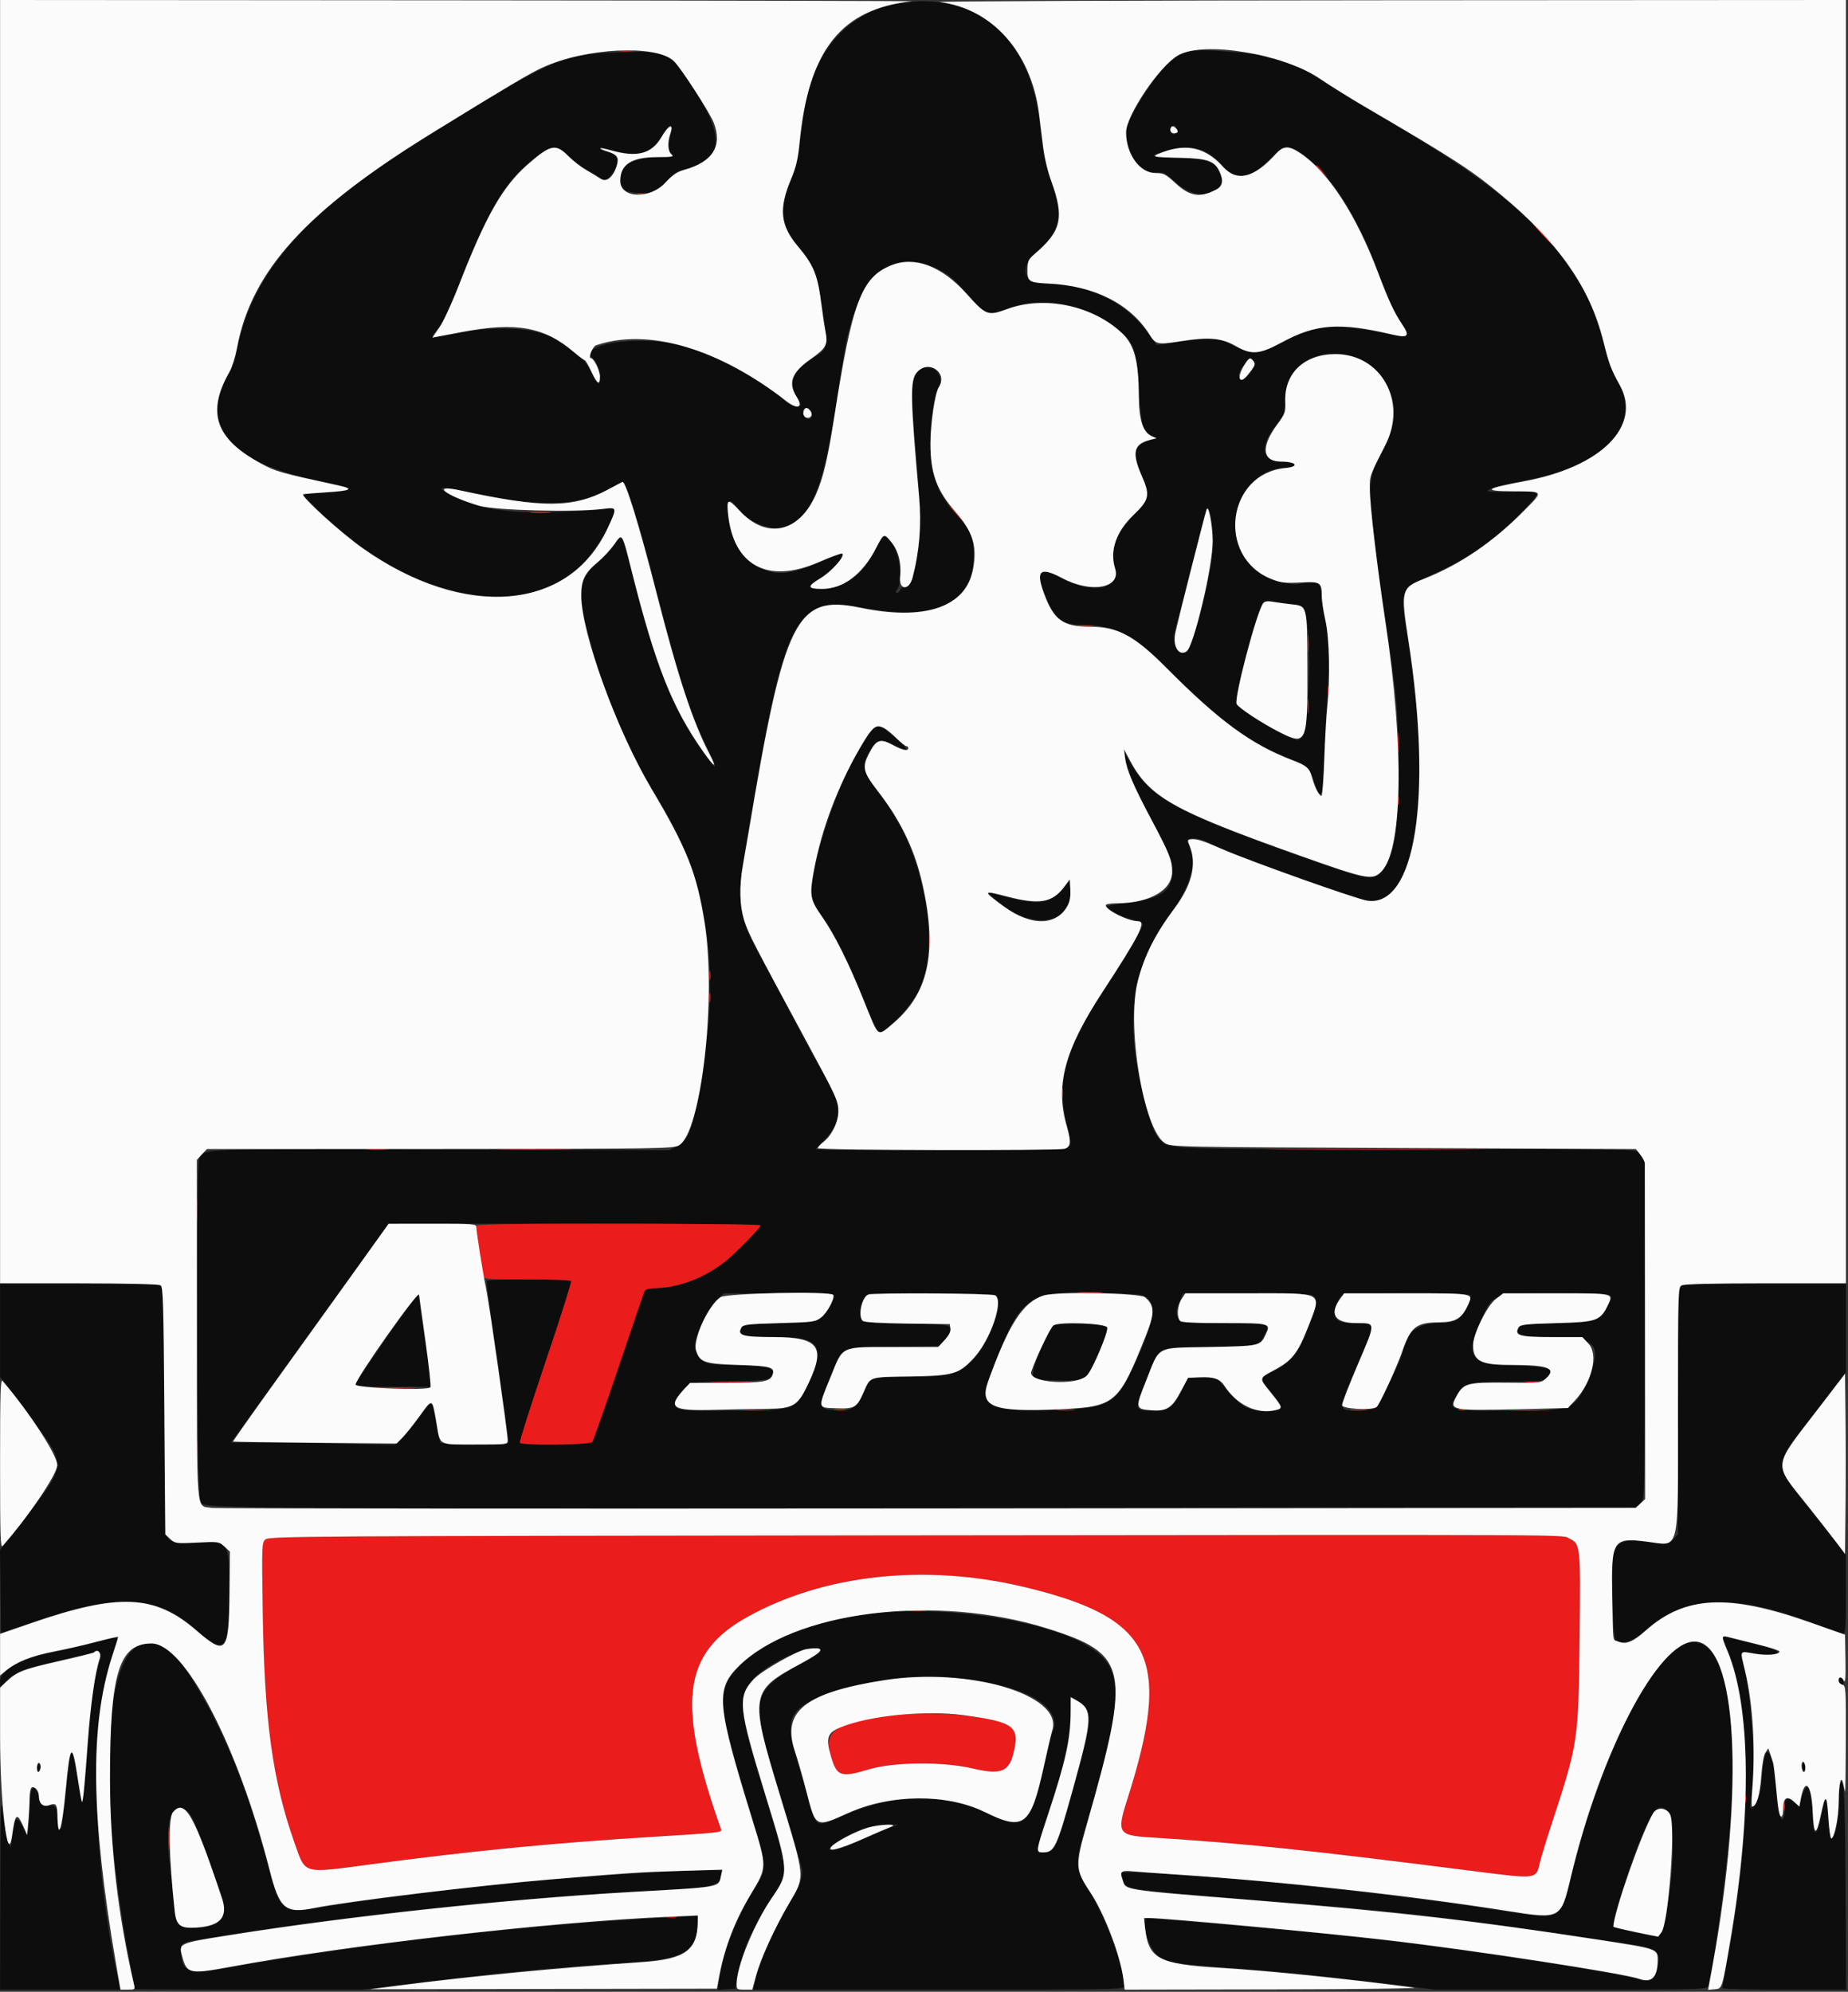 <svg width="873" height="941" viewBox="0 0 873 941" fill="none" xmlns="http://www.w3.org/2000/svg">
<rect x="0" y="0" width="873" height="941" fill="#333333" stroke="none"/>
<path fill-rule="evenodd" clip-rule="evenodd" d="M428.586 0.979C401.297 3.996 383.27 23.903 379.429 55.259C378.908 59.508 378.067 66.393 377.559 70.562C377.007 75.069 375.627 80.498 374.149 83.957C367.746 98.955 368.56 106.684 377.635 117.111C383.325 123.649 386.082 129.949 387.556 139.781C391.511 166.181 391.792 164.245 383.233 169.652C374.679 175.057 372.344 180.986 376.303 187.265C379.045 191.615 379.032 191.763 375.897 191.763C374.313 191.763 372.202 190.732 370.447 189.098C358.253 177.757 336.15 166.346 319.187 162.637C299.536 158.342 272.365 163.051 280.137 169.408C281.968 170.905 283.435 175.022 283.435 178.664C283.435 182.664 282.456 182.077 279.596 176.357C270.372 157.926 248.128 151.256 216.291 157.381C202.781 159.98 202.967 160.013 206.566 155.592C209.993 151.383 210.359 150.605 218.392 130.367C231.457 97.453 239.412 84.613 253.216 74.165C261.001 68.271 262.991 68.217 268.474 73.746C270.756 76.047 274.368 78.804 276.503 79.871C278.637 80.937 281.66 82.693 283.223 83.769L286.066 85.727L288.569 82.836C293.114 77.593 292.584 72.907 287.326 71.845C285.654 71.507 284.074 70.856 283.81 70.398C283.182 69.302 283.365 69.324 289.245 70.973C302.15 74.597 308.147 72.618 313.519 62.962C315.869 58.737 317.89 58.023 317.125 61.686C315.474 69.594 315.466 70.546 317.024 72.404C318.568 74.242 318.502 74.263 311.256 74.268C299.17 74.278 293.027 77.784 293.027 84.676C293.027 89.545 295.586 91.183 303.186 91.183H309.859L314.452 86.07C317.868 82.267 319.902 80.792 322.387 80.312C341.135 76.686 342.96 65.7 328.541 43.243C316.305 24.187 315.838 23.948 292.225 24.716C265.02 25.6 260.977 27.421 196.235 67.956C143.028 101.272 118.088 130.426 111.636 166.853C111.054 170.143 109.462 174.451 107.816 177.193C94.22 199.859 108.278 217.823 146.095 226.109C165.222 230.301 164.843 230.198 164.843 231.166C164.843 231.622 159.846 232.306 153.738 232.684L142.631 233.375L149.153 239.962C190.654 281.867 244.044 294.146 273.165 268.479C281.905 260.778 294.856 237.664 289.099 240.044C288.377 240.345 280.038 241.05 270.569 241.616C243.589 243.226 226.432 240.921 212.982 233.878C204.678 229.53 207.689 229.502 227.326 233.751C256.625 240.086 275.513 238.839 290.25 229.594C292.388 228.252 294.326 227.591 294.738 228.061C296.319 229.878 302.043 248.262 307.068 267.659C320.957 321.258 325.119 334.606 333.209 351.493C339.239 364.077 339.265 365.038 333.357 357.011C318.539 336.876 309.974 315.89 299.096 273.073C293.38 250.577 294.006 251.644 289.992 257.538C288.174 260.207 284.64 264.021 282.142 266.012C273.734 272.707 272.783 279.752 277.693 298.999C284.952 327.457 295.828 353.065 311.592 378.823C335.319 417.591 340.946 459.372 330.12 516.423C326.564 535.164 325.282 538.313 320.009 541.251L316.135 543.408L207.571 543.131C92.19 542.837 96.395 542.684 94.145 547.215C92.463 550.604 92.918 706.521 94.619 709.32C96.681 712.714 83.876 712.601 437.637 712.319L773.654 712.053L775.319 709.835C776.932 707.687 776.987 704.985 776.987 627.778V547.939L774.846 545.631C772.198 542.773 786.546 543.114 662.319 542.973C549.942 542.846 552.737 542.95 548.211 538.724C545.369 536.069 543.282 530.398 539.592 515.293C531.074 480.442 535.303 454.977 553.67 430.523C562.588 418.651 566.094 404.864 561.66 399.106C558.725 395.294 565.642 395.029 572.311 398.697C579.793 402.812 637.216 423.765 645.393 425.365C668.477 429.879 676.96 375.851 664.915 300.998C661.159 277.646 660.605 278.807 679.759 270.002C694.563 263.199 708.245 253.256 720.089 240.702C728.543 231.739 728.659 231.904 714.203 232.331C696.619 232.853 698.976 231.436 724.56 226.109C758.71 218.995 775.548 199.89 764.452 180.843C762.682 177.802 760.247 171.718 759.041 167.323C753.517 147.177 750.618 140.193 742.966 128.595C727.017 104.426 703.259 84.838 657.316 57.978C643.761 50.054 629.054 41.152 624.633 38.198C609.155 27.856 604.111 26.295 579.915 24.354C561.878 22.907 558.248 23.753 550.731 31.16C543.633 38.151 531.955 57.285 531.955 61.919C531.955 71.636 537.893 81.031 544.211 81.309C546.343 81.403 548.713 81.548 549.478 81.631C550.243 81.715 553.09 83.88 555.806 86.441C565.741 95.813 580.791 92.015 576.255 81.283C574.288 76.627 569.316 74.776 558.551 74.679C542.502 74.538 541.248 73.817 552.083 70.955C563.447 67.951 570.059 69.923 577.816 78.625C584.475 86.098 590.549 84.798 601.504 73.558C606.511 68.421 609.179 68.323 615.678 73.025C628.651 82.413 641.086 101.841 650.856 127.98C656.474 143.013 658.051 146.439 662.23 152.725C666.228 158.734 665.487 159.618 657.739 158.069C629.658 152.457 622.087 153.054 604.867 162.247C595.123 167.448 591 167.697 583.366 163.545C576.168 159.625 572.161 159.261 558.348 161.26L546.45 162.983L544.215 159.747C532.772 143.172 516.368 134.705 494.468 134.076C482.454 133.728 480.936 126.097 491.211 117.694C500.591 110.021 502.281 101.096 497.027 86.965C494.193 79.346 492.741 72.115 490.98 56.873C486.594 18.886 462.426 -2.765 428.586 0.979ZM555.872 60.793C556.504 62.572 554.614 64.285 553.428 63.007C552.523 62.032 553.323 59.223 554.507 59.223C554.95 59.223 555.564 59.931 555.872 60.793ZM444.108 127.66C448.666 130.078 451.543 132.621 457.15 139.175C465.413 148.831 466.958 149.341 476.664 145.598C492.211 139.6 511.786 143.297 527.619 155.214C534.937 160.722 536.873 165.15 537.645 178.133C539.062 201.96 539.424 203.56 543.88 205.791L546.343 207.024L542.43 208.291C535.343 210.585 534.78 213.71 539.445 224.849C543.385 234.254 543.134 235.433 535.476 243.492C526.832 252.591 524.493 258.971 526.642 267.577C529.363 278.476 516.599 281.167 501.121 272.956C491.296 267.744 489.251 269.562 493.238 279.964C497.969 292.306 501.282 295.163 510.866 295.163C526.577 295.163 535.672 299.786 551.599 315.869C575.686 340.192 590.706 351.253 609.559 358.557C617.644 361.69 618.49 362.507 620.844 369.47C624.08 379.03 624.976 377.08 625.51 359.318C625.771 350.659 626.451 337.228 627.023 329.473C628.178 313.794 627.674 299.238 625.706 291.403C624.993 288.56 624.402 284.255 624.398 281.837C624.38 274.946 622.588 273.957 613.626 275.886C610.679 276.521 601.567 274.434 597.44 272.18C573.931 259.338 582.237 220.903 608.521 220.903C615.094 220.903 611.562 218.227 604.542 217.888C595.554 217.458 595.09 210.225 603.402 200.047C606.6 196.13 606.757 195.624 607.067 188.302C608.159 162.393 644.683 159.124 656.156 183.91C660.466 193.22 659.143 202.724 651.739 215.625C645.385 226.706 645.692 233.807 655.323 298.453C660.104 330.545 660.568 336.215 660.562 362.373C660.551 393.389 658.661 405.045 652.518 411.958C648.827 416.111 645.396 415.54 619.746 406.488C554.69 383.53 543.184 377.211 533.222 358.971L530.974 354.853L531.552 358.143C532.622 364.237 536.136 372.342 544.704 388.47C558.634 414.689 556.558 423.234 535.585 426.016C531.909 426.505 527.333 427.203 525.415 427.567L521.927 428.227L525.929 430.787C528.131 432.194 532.153 433.827 534.867 434.415C537.582 435.002 539.803 435.992 539.803 436.612C539.803 438.52 531.824 452.186 522.143 466.854C502.78 496.201 498.869 510.595 504.249 532.708C506.157 540.55 506.161 540.71 504.517 542.005C502.891 543.288 385.459 544.143 385.459 542.872C385.459 542.625 387.284 540.616 389.512 538.407C398.055 529.945 397.939 521.238 389.095 507.359C387.7 505.166 381.552 493.856 375.437 482.223C369.323 470.591 361.758 456.467 358.628 450.837C348.957 433.444 347.919 425.852 351.95 401.98C371.483 286.262 373.89 281.63 411.314 287.733C443.602 292.997 459.95 284.454 459.98 262.306C459.993 253.672 458.857 251.084 451.195 242.293C445.178 235.391 443.079 231.608 440.927 223.787C438.293 214.208 439.83 188.652 443.392 182.789C446.405 177.835 441.093 171.652 435.717 173.854C429.909 176.235 429.722 180.42 433.465 224.212C435.442 247.355 435.316 252.619 432.458 266.451C430.594 275.475 429.726 277.303 427.302 277.303C426.452 277.303 425.532 277.938 425.255 278.713C424.98 279.489 424.3 280.123 423.748 280.123C423.066 280.123 423.018 279.745 423.6 278.948C426.657 274.765 425.216 261.688 421.106 256.316C417.649 251.792 417.442 251.862 414.082 258.738C407.8 271.6 398.759 278.243 387.532 278.243C381.034 278.243 381.134 277.113 388.027 272.7C393.645 269.102 397.667 264.785 397.667 262.353C397.667 260.943 397.475 260.987 391.319 263.812C372.841 272.293 365.375 272.763 355.567 266.059C348.846 261.464 344.926 253.498 343.869 242.288C343.254 235.762 344.795 234.999 348.373 240.054C352.909 246.467 363.554 250.809 370.269 248.986C382.527 245.658 388.646 231.624 394.689 192.976C396.451 181.71 398.203 170.526 398.585 168.122C404.612 130.156 421.141 115.464 444.108 127.66ZM592.097 170.58C593.795 172.787 588.827 179.924 586.315 178.885C584.51 178.138 584.918 175.99 587.545 172.444C590.246 168.794 590.608 168.646 592.097 170.58ZM383.166 194.793C383.857 195.975 383.833 196.712 383.078 197.526C381.722 198.987 379.355 196.999 379.355 194.4C379.355 192.17 381.779 192.419 383.166 194.793ZM571.995 244.45C574.288 255.982 572.773 268.771 566.384 291.763C562.359 306.241 561.453 308.323 559.168 308.323C555.231 308.323 553.642 302.987 555.525 296.096C557.675 288.236 566.778 252.727 568.237 246.518C570.131 238.448 570.735 238.117 571.995 244.45ZM606.278 284.92C609.763 285.491 613.487 286.13 614.555 286.341C620.657 287.554 619.236 349.683 613.105 349.683C609.328 349.683 585.794 335.823 584.231 332.676C582.779 329.753 593.263 289.474 596.607 285.134C597.771 283.62 598.257 283.608 606.278 284.92ZM411.458 345.688C401.99 356.651 388.753 389.091 384.587 411.542C382.394 423.365 382.701 424.897 389.117 434.079C394.988 442.482 400.3 453.234 408.135 472.565C411.431 480.698 414.531 487.499 415.024 487.678C418.059 488.768 431.104 474.884 434.659 466.779C444.269 444.887 436.273 402.859 417.832 378.332C406.958 363.87 406.398 361.826 411.248 354.282C414.398 349.383 416.051 349.039 422.192 352.01C429.789 355.685 430.04 354.553 422.966 348.478C415.866 342.38 414.584 342.069 411.458 345.688ZM501.871 419.904C495.641 427.311 490.507 427.856 472.659 423.015L466.119 421.241L469.607 424.46C486.45 440.006 506.759 437.435 505.627 419.901L505.359 415.758L501.871 419.904ZM359.299 578.923C359.299 580.019 347.211 592.351 342.526 596.036C333.032 603.504 321.465 608.052 310.829 608.498C305.935 608.703 304.819 609.055 304.234 610.58C303.848 611.589 298.385 627.641 292.094 646.253C285.805 664.865 280.254 680.622 279.759 681.268C278.696 682.66 246.353 682.986 245.566 681.614C245.305 681.156 250.765 663.968 257.7 643.415C264.637 622.864 270.102 605.683 269.845 605.236C269.276 604.242 230.487 604.139 229.994 605.128C229.803 605.516 230.382 610.909 231.287 617.113C237.653 660.779 240.43 681.13 240.105 681.738C239.532 682.819 208.637 682.601 208.011 681.513C207.717 681 206.749 676.526 205.86 671.57C204.968 666.614 204.089 662.398 203.906 662.2C203.723 662.003 201.528 664.734 199.027 668.268C196.527 671.803 192.66 676.503 190.434 678.716L186.386 682.739L162.829 682.121C149.873 681.781 132.485 681.503 124.19 681.503H109.109L130.654 651.623C142.504 635.19 159.247 611.925 167.862 599.923L183.528 578.103H271.412C320.89 578.103 359.299 578.463 359.299 578.923ZM0.035 628.403V650.502L12.764 667.516C32.29 693.615 32.523 690.433 8.814 720.953L0 732.299L0.235 751.933L0.471 771.567L16.603 765.993C54.799 752.798 74.002 753.571 91.479 769.017C106.43 782.227 107.947 780.854 108.259 753.836C108.557 728.08 108.435 727.881 93.04 728.985C83.363 729.678 79.742 728.691 78.441 725.004C77.99 723.726 77.643 698.108 77.643 666.078C77.643 612.378 77.56 609.332 76.049 607.859C74.617 606.463 70.645 606.303 37.245 606.303H0.035V628.403ZM794.054 607.781C792.838 609.09 792.683 615.764 792.683 667.044V724.828L790.542 727.136C788.094 729.775 787.68 729.817 777.876 728.393C768.258 726.999 764.317 728.156 762.473 732.912C760.892 736.989 761.681 773.574 763.377 774.784C766.525 777.033 771.615 775.503 776.699 770.78C795.443 753.366 818.991 752.415 858.39 767.483C864.518 769.826 870.097 771.743 870.784 771.743C871.828 771.743 872.033 768.681 872.026 753.178L872.02 734.613L860.193 719.573C836.069 688.892 836.231 695.061 858.781 665.594L872.035 648.274V627.289V606.303H833.73C800.069 606.303 795.258 606.482 794.054 607.781ZM540.311 612.15C547.152 615.508 545.545 624.72 533.908 648.871C526.808 663.606 522.476 665.561 495.573 666.17C465.413 666.851 461.458 664.113 468.578 647.492C470.265 643.56 472.905 637.229 474.449 633.427C480.884 617.579 486.944 612.157 499.663 610.881C508.509 609.995 537.78 610.907 540.311 612.15ZM182.431 632.153C174.199 644.044 167.463 654.091 167.461 654.478C167.461 654.866 175.706 655.183 185.788 655.183H204.116L203.669 653.068C203.422 651.905 202.025 642.282 200.564 631.683C199.102 621.085 197.791 611.99 197.652 611.473C197.512 610.956 190.663 620.262 182.431 632.153ZM393.749 611.955C394.554 613.358 390.641 620.399 387.796 622.671C385.555 624.459 383.826 624.676 368.27 625.103C353.358 625.515 351.08 625.778 350.256 627.193C348.085 630.913 350.415 631.517 367.297 631.611C386.717 631.721 389.769 635.605 382.817 651.374C376.168 666.459 376.29 666.409 343.793 666.44C317.155 666.466 317.282 666.501 320.565 660.041C324.048 653.184 325.069 652.869 344.896 652.53C360.973 652.255 362.772 652.06 364.123 650.45C367.672 646.22 362.63 644.865 343.317 644.85C332.917 644.843 329.734 643.158 328.275 636.893C327.46 633.399 334.545 617.983 338.824 613.931L341.92 611.003H367.561C383.946 611.003 393.401 611.346 393.749 611.955ZM470.741 612.131C474.29 615.957 467.198 634.858 459.252 642.754C452.66 649.304 448.099 650.481 429.244 650.497C410.496 650.514 411.758 650.067 407.978 658.01C404.706 664.889 402.565 666.482 396.795 666.339C386.239 666.076 386.117 665.678 392.088 650.984C398.391 635.467 395.422 636.933 421.664 636.383L444.077 635.913L446.628 632.623C451.884 625.837 451.319 625.606 428.693 625.32C415.739 625.157 408.297 624.701 407.547 624.029C405.537 622.232 406.114 615.91 408.528 613.311L410.668 611.003H440.181C461.973 611.003 469.969 611.299 470.741 612.131ZM620.084 611.976C622.56 613.405 622.192 616.787 618.569 625.942C612.983 640.047 610.193 643.466 600.132 648.528C594.623 651.301 594.604 650.667 600.411 657.684C606.882 665.505 606.762 666.466 599.317 666.459C589.684 666.449 587.211 665.293 580.571 657.691L574.687 650.953H567.927H561.167L558.392 656.586C554.309 664.877 552.238 666.463 545.493 666.463C535.554 666.463 535.589 666.593 541.582 651.604C548.039 635.457 546.262 636.383 570.766 636.383C593.638 636.383 594.809 636.122 597.494 630.447C599.977 625.202 599.851 625.167 577.741 624.887L557.744 624.633L556.502 622.243C555.388 620.105 555.449 619.386 557.073 615.428L558.889 611.003H588.644C607.485 611.003 619.015 611.361 620.084 611.976ZM694.598 611.969C695.555 613.64 691.413 621.449 688.577 623.313C686.519 624.664 684.202 625.096 678.989 625.101C669.753 625.106 662.755 630.718 662.755 638.122C662.755 641.154 651.212 664.384 649.217 665.364C646.865 666.52 637.718 666.868 635.359 665.892C632.706 664.795 633.905 661.124 645.701 634.264C649.64 625.289 649.535 625.103 640.53 625.103C632.81 625.103 630.491 624.015 630.491 620.396C630.491 617.689 632.159 613.48 633.748 612.178C635.601 610.663 693.733 610.461 694.598 611.969ZM760.984 612.437C761.633 614.26 757.666 620.782 754.577 622.965C752.593 624.37 749.543 624.709 735.266 625.103C720.126 625.524 718.21 625.754 717.349 627.272C715.352 630.788 718.567 631.683 733.202 631.683C753.94 631.683 757.16 635.356 750.35 651.247C743.91 666.268 743.428 666.463 712.995 666.463C683.639 666.463 683.615 666.456 688.496 658.715C691.96 653.219 692.832 652.998 711.873 652.807C728.266 652.643 729.26 652.53 731.03 650.622C734.73 646.634 731.998 645.663 715.409 645.074C694.701 644.336 692.137 641.257 698.967 625.322C705.224 610.726 704.5 611.01 735.377 611.006C757.064 611.003 760.543 611.198 760.984 612.437ZM498.189 626.062C495.76 627.117 488.22 643.868 488.043 648.603L487.919 651.893L499.148 652.157C513.017 652.483 513.05 652.464 518.33 640.609C523.196 629.681 523.898 627.073 522.263 625.956C520.689 624.882 500.707 624.972 498.189 626.062ZM406.387 762.936C376.578 767.29 349.825 780.915 343.52 794.954C339.539 803.821 341.201 812.746 355.53 859.497C362.362 881.789 362.401 883.171 356.467 892.186C348.752 903.907 341.192 923.26 339.694 935.125L339.064 940.114L343.228 939.825L347.39 939.533L348.606 932.953C350.95 920.277 354.66 912.269 367.96 891.194C372.207 884.463 371.79 881.693 361.533 848.534C348.678 806.975 348.161 801.56 356.23 792.863C362.608 785.987 380.013 777.759 385.622 778.97C389.339 779.771 388.842 780.25 378.261 786.041C356.618 797.885 354.823 803.13 363.164 830.174C369.905 852.029 378.178 879.867 378.823 882.861C379.562 886.303 377.801 891.422 373.543 898.185C366.177 909.89 358.636 927.097 356.349 937.418L355.778 940.003H443.43C528.809 940.003 531.083 939.956 531.083 938.227C531.083 929.44 522.38 905.87 514.652 893.725C507.665 882.741 507.552 880.861 512.808 863.405C530.795 803.692 531.34 789.359 516.017 778.925C495.911 765.236 443.222 757.552 406.387 762.936ZM813.611 773.167C813.611 773.323 814.771 776.237 816.19 779.642C827.672 807.228 827.67 863.809 816.186 924.963C814.777 932.46 813.622 938.911 813.618 939.298C813.615 939.686 826.774 940.003 842.86 940.003H872.109L871.854 892.298C871.614 847.686 871.113 837.868 869.327 842.781C868.966 843.778 868.641 847.977 868.604 852.113C868.538 859.457 867.629 864.81 865.975 867.595C864.64 869.844 864.279 868.491 863.653 858.881C862.975 848.483 862.151 847.385 860.865 855.168C858.733 868.067 856.376 869.268 856.252 857.518C856.11 844.076 853.74 840.145 851.107 848.986L849.799 853.375L847.741 851.57C844.82 849.007 843.261 849.277 843.248 852.348C843.194 863.769 840.105 860.808 839.3 848.562C837.822 826.104 833.584 820.179 832.383 838.895C831.849 847.209 830.669 851.136 827.986 853.535C826.678 854.705 826.612 854.489 827.238 851.117C829.71 837.792 827.554 800.425 823.484 786.057C821.731 779.874 821.601 779.982 829.477 781.162C839.725 782.699 843.582 780.657 834.975 778.251C826.678 775.933 813.611 772.824 813.611 773.167ZM44.507 776.013C39.951 777.261 31.717 779.174 26.212 780.269C9.95 783.498 0.035 788.811 0.035 794.296V797.018L2.834 794.261C7.342 789.822 11.665 788.193 29.995 784.027C50.035 779.47 48.59 779.174 46.321 787.39C43.91 796.125 43.046 802.782 41.453 824.966C39.273 855.328 38.928 856.186 36.212 838.035C33.951 822.915 33.23 824.16 31.067 846.901C30.18 856.231 29.155 863.863 28.789 863.863C27.815 863.863 27.069 861.307 27.054 857.911C27.034 853.711 26.169 852.703 22.746 852.891C19.949 853.042 19.664 852.781 18.393 848.901C15.853 841.144 14.098 843.811 13.884 855.756C13.828 858.924 13.523 862.782 13.206 864.333L12.631 867.153L10.911 863.445C8.644 858.555 7.231 858.209 6.625 862.392C6.357 864.235 5.89 867.33 5.587 869.268L5.036 872.793L3.859 869.785C3.211 868.131 2.132 862.42 1.461 857.095C0.303 847.912 0.235 849.789 0.137 893.708L0.035 940.003H28.469H56.904L56.423 937.888C42.608 877.122 42.146 807.106 55.348 775.268C56.253 773.083 54.868 773.179 44.507 776.013ZM796.906 776.42C780.44 781.78 756.722 828.959 742.863 883.909C736.666 908.48 739.214 907.263 705.115 901.957C654.94 894.15 561.259 884.6 534.399 884.553L529.431 884.543L530.357 887.413C532.206 893.128 525.781 892.228 617.411 899.619C665.473 903.496 695.095 907.176 773.063 918.964C782.474 920.388 784.51 922.376 783.167 928.827C781.75 935.623 779.821 936.885 773.761 934.974C767.452 932.986 725.027 926.044 687.171 920.806C668.384 918.207 635.158 914.32 618.283 912.75C598.558 910.915 543.762 906.185 542.088 906.175C538.432 906.149 542.399 920.388 547.056 924C550.982 927.045 555.719 927.943 574.683 929.243C599.89 930.97 618.44 932.794 651.419 936.784L678.015 940.001L742.266 940.003C802.704 940.003 806.543 939.905 806.973 938.358C809.349 929.767 814.686 891.704 816.757 868.563C822.198 807.814 814.219 770.782 796.906 776.42ZM66.743 777.068C48.904 782.241 46.382 847.789 61.036 925.391C62.496 933.125 63.691 939.576 63.691 939.726C63.691 939.879 87.819 940.003 117.31 940.003H170.932L193.828 937.204C237.731 931.837 261.088 929.574 295.344 927.36C324.247 925.494 329.651 922.343 329.651 907.357V905.132L318.533 905.684C252.858 908.936 173.855 917.89 108.198 929.518C88.889 932.939 85.497 931.738 85.493 921.495C85.491 917.497 84.715 917.772 104.851 914.59C171.331 904.081 248.115 896.072 311.775 893.006C338.183 891.734 340.987 890.865 340.987 883.932C340.987 882.628 299.026 884.713 261.635 887.873C227.095 890.794 183.637 895.955 155.251 900.507C132.662 904.128 132.749 904.187 126.575 881.159C116.798 844.678 106.031 818.109 91.397 794.339C81.475 778.225 75.995 774.387 66.743 777.068ZM457.146 793.464C486.138 796.83 502.719 807.376 497.031 818.833C496.526 819.848 494.764 827.02 493.114 834.768C487.243 862.331 483.568 865.386 466.581 856.827C446.671 846.795 420.725 847.355 396.893 858.331C386.298 863.21 385.376 862.881 382.839 853.326C381.838 849.557 379.272 840.692 377.136 833.626C370.663 812.217 372.135 807.964 388.286 801.41C407.523 793.605 433.016 790.663 457.146 793.464ZM868.547 793.777C868.547 795.189 870.112 796.689 870.805 795.941C871.414 795.286 870.21 792.423 869.325 792.423C868.898 792.423 868.547 793.032 868.547 793.777ZM512.695 807.101C515.452 810.883 514.999 815.705 510.212 833.391C499.301 873.715 498.712 875.143 492.998 875.143C489.094 875.143 489.14 874.765 495.366 855.986C502.553 834.312 504.925 824.047 505.54 811.975L506.052 801.917L508.463 803.262C509.789 804.002 511.692 805.729 512.695 807.101ZM17.501 835.24C17.525 837.67 17.643 837.799 18.465 836.277C19.134 835.034 19.127 834.249 18.436 833.504C17.736 832.749 17.481 833.217 17.501 835.24ZM851.107 834.723C851.107 835.757 851.499 836.603 851.979 836.603C852.459 836.603 852.851 835.757 852.851 834.723C852.851 833.689 852.459 832.843 851.979 832.843C851.499 832.843 851.107 833.689 851.107 834.723ZM787.926 855.831C790.363 858.458 791.004 875.578 789.186 889.532C785.509 917.772 786.751 916.17 771.28 912.649C766.506 911.561 762.47 910.541 762.311 910.379C761.123 909.169 770.122 880.008 775.631 867.214C781.255 854.151 784.007 851.603 787.926 855.831ZM88.667 855.838C91.098 857.673 95.582 868.986 104.891 896.763C108.008 906.067 103.472 910.8 91.397 910.842C83.795 910.87 82.918 909.592 81.872 896.961C81.458 891.941 80.728 884.736 80.252 880.95C77.632 860.101 81 850.048 88.667 855.838ZM418.595 864.258C415.478 865.487 409.592 867.988 405.515 869.811C392.74 875.529 387.288 875.494 396.141 869.75C404.052 864.618 411.329 862.181 419.031 862.087L424.263 862.023L418.595 864.258Z" fill="#0D0D0D"/>
<path fill-rule="evenodd" clip-rule="evenodd" d="M292.809 24.179C294.368 24.388 296.918 24.388 298.477 24.179C300.036 23.972 298.76 23.801 295.643 23.801C292.526 23.801 291.25 23.972 292.809 24.179ZM621.771 78.314C621.771 78.476 623.046 79.851 624.605 81.369L627.439 84.13L624.877 81.075C622.49 78.227 621.771 77.588 621.771 78.314ZM301.093 91.829C301.932 92.064 303.306 92.064 304.145 91.829C304.984 91.591 304.298 91.398 302.619 91.398C300.94 91.398 300.254 91.591 301.093 91.829ZM728.155 110.45C730.76 113.293 733.088 115.62 733.328 115.62C733.568 115.62 731.632 113.293 729.027 110.45C726.422 107.606 724.094 105.28 723.854 105.28C723.614 105.28 725.55 107.606 728.155 110.45ZM450.822 241.815C452.961 244.271 454.824 246.28 454.964 246.28C455.62 246.28 454.927 245.436 451.077 241.54L446.935 237.35L450.822 241.815ZM251.415 242.273C253.709 242.466 257.24 242.464 259.263 242.266C261.286 242.069 259.411 241.911 255.095 241.914C250.779 241.916 249.122 242.078 251.415 242.273ZM509.501 295.844C511.299 296.048 514.242 296.048 516.041 295.844C517.839 295.642 516.368 295.475 512.771 295.475C509.174 295.475 507.702 295.642 509.501 295.844ZM617.697 304.09C617.701 307.709 617.858 309.074 618.048 307.124C618.237 305.173 618.233 302.212 618.041 300.544C617.847 298.875 617.692 300.471 617.697 304.09ZM627.206 326.18C627.206 327.99 627.384 328.73 627.605 327.825C627.823 326.92 627.823 325.44 627.605 324.535C627.384 323.63 627.206 324.371 627.206 326.18ZM617.69 333.7C617.69 337.061 617.849 338.435 618.041 336.755C618.235 335.075 618.235 332.325 618.041 330.645C617.849 328.965 617.69 330.34 617.69 333.7ZM660.438 351.09C660.442 355.226 660.595 356.801 660.778 354.589C660.963 352.38 660.961 348.996 660.773 347.069C660.586 345.145 660.435 346.954 660.438 351.09ZM660.359 378.35C660.368 380.418 660.547 381.154 660.756 379.983C660.965 378.815 660.956 377.123 660.738 376.223C660.52 375.326 660.348 376.282 660.359 378.35ZM438.921 445.09C438.926 448.192 439.089 449.348 439.283 447.659C439.477 445.969 439.473 443.431 439.274 442.019C439.076 440.606 438.917 441.988 438.921 445.09ZM335.103 461.07C335.112 463.138 335.291 463.874 335.5 462.703C335.709 461.535 335.7 459.843 335.482 458.943C335.264 458.046 335.092 459.002 335.103 461.07ZM335.103 471.41C335.112 473.478 335.291 474.214 335.5 473.043C335.709 471.875 335.7 470.183 335.482 469.283C335.264 468.386 335.092 469.342 335.103 471.41ZM501.655 516.53C501.664 518.598 501.843 519.334 502.052 518.163C502.261 516.995 502.252 515.303 502.034 514.403C501.816 513.506 501.644 514.462 501.655 516.53ZM173.345 543.073C175.863 543.264 179.983 543.264 182.501 543.073C185.019 542.883 182.959 542.728 177.923 542.728C172.887 542.728 170.827 542.883 173.345 543.073ZM237.38 543.083C245.383 543.238 258.725 543.238 267.028 543.083C275.332 542.93 268.785 542.803 252.479 542.803C236.173 542.801 229.378 542.928 237.38 543.083ZM607.23 543.085C630.648 543.224 668.711 543.224 691.814 543.085C714.92 542.946 695.76 542.831 649.239 542.831C602.718 542.831 583.815 542.946 607.23 543.085ZM777.273 557.89C777.277 561.509 777.434 562.874 777.623 560.924C777.813 558.973 777.809 556.012 777.617 554.344C777.423 552.675 777.268 554.271 777.273 557.89ZM92.781 571.52C92.781 576.432 92.929 578.441 93.108 575.985C93.287 573.529 93.287 569.511 93.108 567.055C92.929 564.599 92.781 566.609 92.781 571.52ZM225.011 579.197C225.011 581.891 227.921 602.197 228.466 603.311C228.944 604.291 233.341 604.533 249.209 604.455C260.283 604.401 269.561 604.737 269.827 605.2C270.093 605.666 264.637 622.861 257.7 643.411C250.766 663.964 245.305 681.152 245.566 681.611C246.353 682.983 278.696 682.656 279.76 681.265C280.254 680.619 285.805 664.862 292.094 646.25C298.385 627.638 303.849 611.585 304.234 610.577C304.819 609.052 305.935 608.699 310.829 608.495C321.465 608.048 333.032 603.501 342.526 596.033C347.211 592.348 359.299 580.015 359.299 578.92C359.299 578.46 329.817 578.1 292.155 578.1C241.548 578.1 225.011 578.37 225.011 579.197ZM510.406 610.756C513.181 610.944 517.497 610.941 519.998 610.751C522.498 610.563 520.227 610.41 514.951 610.413C509.675 610.415 507.631 610.568 510.406 610.756ZM337.281 653.06C341.717 653.232 348.977 653.232 353.413 653.06C357.849 652.889 354.22 652.75 345.347 652.75C336.474 652.75 332.845 652.889 337.281 653.06ZM720.976 653.042C722.544 653.251 724.898 653.246 726.208 653.032C727.518 652.818 726.237 652.647 723.359 652.652C720.481 652.656 719.409 652.832 720.976 653.042ZM176.833 655.88C181.749 656.05 189.793 656.05 194.709 655.88C199.625 655.714 195.603 655.577 185.771 655.577C175.939 655.577 171.917 655.714 176.833 655.88ZM350.361 666.218C353.838 666.397 359.528 666.397 363.005 666.218C366.482 666.039 363.637 665.894 356.683 665.894C349.729 665.894 346.884 666.039 350.361 666.218ZM394.397 666.195C395.716 666.408 397.874 666.408 399.193 666.195C400.512 665.978 399.433 665.802 396.795 665.802C394.157 665.802 393.078 665.978 394.397 666.195ZM499.473 666.209C501.511 666.406 504.847 666.406 506.885 666.209C508.923 666.011 507.256 665.849 503.179 665.849C499.102 665.849 497.435 666.011 499.473 666.209ZM638.557 666.204C640.355 666.408 643.298 666.408 645.097 666.204C646.895 666.002 645.424 665.835 641.827 665.835C638.23 665.835 636.758 666.002 638.557 666.204ZM689.133 666.169C689.972 666.404 691.346 666.404 692.185 666.169C693.024 665.931 692.338 665.739 690.659 665.739C688.98 665.739 688.294 665.931 689.133 666.169ZM714.377 666.22C718.55 666.392 725.613 666.392 730.073 666.22C734.534 666.051 731.12 665.91 722.487 665.908C713.854 665.908 710.205 666.046 714.377 666.22ZM92.785 686.67C92.787 691.84 92.933 693.835 93.11 691.105C93.287 688.372 93.287 684.142 93.106 681.705C92.927 679.265 92.783 681.5 92.785 686.67ZM777.286 697.95C777.29 702.086 777.443 703.661 777.626 701.449C777.811 699.24 777.809 695.856 777.621 693.929C777.434 692.005 777.283 693.814 777.286 697.95ZM114.973 713.223C121.838 713.383 132.825 713.383 139.389 713.223C145.955 713.063 140.34 712.934 126.911 712.934C113.482 712.934 108.111 713.065 114.973 713.223ZM420.407 725.384C142.566 725.666 126.955 725.769 125.341 727.327C123.691 728.916 123.652 730.053 124.127 761.87C124.895 813.138 128.84 841.646 139.208 870.847C144.451 885.614 142.681 885.109 174.439 880.879C223.483 874.346 261.288 870.67 310.467 867.658C338.229 865.956 341.142 865.651 340.723 864.476C319.42 804.513 322.339 780.959 353.195 763.839C389.414 743.745 437.275 738.593 483.908 749.775C544.732 764.356 553.875 783.337 532.422 850.482C527.532 865.785 528.321 867.098 542.94 868.015C587.233 870.79 617.23 873.918 696.824 884.063C726.149 887.8 725.611 887.87 727.429 880.059C728 877.612 730.193 870.323 732.306 863.86C745.713 822.846 745.597 823.595 746.205 773.493C746.729 730.298 746.622 729.271 741.357 726.869C737.143 724.947 757.43 725.041 420.407 725.384ZM429.713 761.149C431.751 761.346 435.087 761.346 437.125 761.149C439.163 760.951 437.496 760.789 433.419 760.789C429.342 760.789 427.675 760.951 429.713 761.149ZM421.211 810.365C394.497 814.071 389.084 817.636 392.431 829.315C395.297 839.319 396.989 839.937 410.451 835.919C422.294 832.382 445.354 832.175 459.435 835.479C472.533 838.555 476.52 837.131 478.674 828.61C480.306 822.155 479.921 817.102 477.673 815.542C471.004 810.91 438.651 807.944 421.211 810.365ZM824.278 849.76C824.278 851.57 824.456 852.31 824.677 851.405C824.895 850.5 824.895 849.02 824.677 848.115C824.456 847.21 824.278 847.951 824.278 849.76ZM842.59 853.52C842.59 855.33 842.768 856.07 842.989 855.165C843.207 854.26 843.207 852.78 842.989 851.875C842.768 850.97 842.59 851.711 842.59 853.52ZM79.701 868.56C79.701 873.472 79.849 875.481 80.028 873.025C80.207 870.569 80.207 866.551 80.028 864.095C79.849 861.639 79.701 863.649 79.701 868.56ZM315.056 905.895C316.384 906.111 318.346 906.106 319.416 905.883C320.488 905.66 319.405 905.481 317.007 905.488C314.609 905.495 313.73 905.678 315.056 905.895Z" fill="#EB1C1C"/>
<path fill-rule="evenodd" clip-rule="evenodd" d="M0.036 303.15V606.3L37.314 606.314C59.268 606.324 75.13 606.695 75.9 607.219C77.031 607.99 77.266 615.97 77.644 666.507L78.08 724.905L80.434 727.085C82.686 729.175 83.224 729.245 93.106 728.754C103.232 728.251 103.477 728.289 106.014 730.641L108.6 733.038L108.417 752.853C108.157 780.788 106.762 782.383 93.004 770.485C73.035 753.215 56.306 752.479 14.206 767.017L0.036 771.909V781.744V791.576L2.907 789.215C7.927 785.088 15.006 782.268 25.324 780.287C30.839 779.227 39.962 777.14 45.598 775.65C51.233 774.161 55.844 773.112 55.844 773.319C55.844 773.528 54.47 777.949 52.794 783.145C42.371 815.422 42.94 858.523 54.693 927.075L56.907 940H60.395C63.742 940 63.857 939.899 63.293 937.479C55.804 905.314 51.981 872.517 51.965 840.36C51.946 790.465 56.24 776.44 71.54 776.44C87.31 776.44 112.426 824.617 127.404 883.6C132.037 901.843 134.823 904.212 148.374 901.439C163.732 898.295 225.943 890.765 260.328 887.886C296.714 884.841 302.707 884.451 321.714 883.884L341.247 883.302L340.624 886.037C339.305 891.83 341.855 891.364 297.388 893.907C239.295 897.23 164.765 905.248 108.6 914.218C83.73 918.19 84.303 917.919 86.224 924.831C88.347 932.466 89.795 932.753 108.6 929.254C163.653 919.008 259.351 908.04 315.046 905.591L329.652 904.95L329.612 908.141C329.458 921.207 323.526 925.566 304.096 926.906C262.939 929.742 221.609 933.723 188.388 938.05L174.872 939.81L256.763 939.671L338.655 939.53L339.793 933.519C342.426 919.595 347.127 907.488 354.944 894.478C362.354 882.148 362.352 882.23 355.53 860.1C338.644 805.331 337.971 798.34 348.544 787.619C374.66 761.139 442.018 752.743 494.848 769.381C533.048 781.413 534.419 788.164 513.543 861.421C507.823 881.494 507.904 883.24 515.035 893.94C521.742 904.005 529.337 923.989 530.72 935.206L531.308 940L602.483 939.875C641.932 939.807 671.129 939.424 667.988 939.013C634.198 934.604 600.423 931.169 575.992 929.655C547.22 927.872 542.542 925.364 540.948 910.86L540.434 906.16H543.218C550.44 906.16 625.722 913.161 654.908 916.547C695.403 921.247 766.698 932.182 774.25 934.851C780.29 936.987 783.092 934.142 783.092 925.872C783.092 920.754 782.924 920.695 755.659 916.488C697.056 907.448 660.042 903.204 591.688 897.686C527.881 892.535 532.113 893.221 530.166 887.703C528.936 884.216 529.8 883.544 534.842 884.058C537.332 884.312 546.235 884.972 554.628 885.527C606.856 888.982 664.633 895.324 712.322 902.837C737.299 906.773 737.347 906.748 742.055 886.89C756.167 827.39 783.399 775.477 800.486 775.502C820.673 775.535 824.464 844.395 808.938 929.004L806.902 940.096L810.023 939.814C813.616 939.488 813.485 939.894 817.455 916.5C827.629 856.54 827.102 806.217 816.025 779.953C812.975 772.722 813.027 772.422 817.148 773.561C818.8 774.017 824.762 775.519 830.398 776.898C836.033 778.275 840.644 779.775 840.644 780.228C840.644 781.753 834.76 782.263 828.78 781.26C821.501 780.038 821.961 779.138 824.459 789.753C828.137 805.38 829.353 826.613 827.697 846.235C827.359 850.242 827.376 853.52 827.738 853.52C829.733 853.52 831.385 848.037 832.009 839.361C832.425 833.576 833.184 829.27 834.012 827.997L835.344 825.945L836.275 828.688C836.787 830.196 837.402 832.022 837.64 832.746C837.879 833.47 838.464 838.334 838.939 843.556C840.003 855.198 840.548 858.22 841.585 858.22C842.026 858.22 842.388 856.58 842.388 854.575C842.388 849.339 844.132 848.15 847.426 851.14L850.044 853.513L850.58 850.43C852.498 839.401 855.679 842.414 856.324 855.87C856.869 867.23 857.949 867.768 860.087 857.75C862.354 847.13 863.01 847.288 863.728 858.62C864.072 864.086 864.696 868.56 865.11 868.56C866.566 868.56 868.548 858.744 868.609 851.233C868.681 842.339 869.712 838.142 870.704 842.71C871.042 844.261 871.447 845.953 871.606 846.47C871.768 846.987 871.929 835.933 871.966 821.906C872.033 797.158 871.983 796.384 870.292 795.907C869.332 795.637 868.548 794.742 868.548 793.917C868.548 791.929 869.98 792.011 871.109 794.065C871.761 795.249 871.957 792.434 871.807 784.002L871.6 772.292L855.032 766.462C816.358 752.846 796.122 753.842 777.52 770.278C771.318 775.759 768.13 777.051 764.494 775.561C761.66 774.4 762.085 777.512 761.63 754.59C761.093 727.515 761.852 726.293 777.938 728.326C793.867 730.342 792.684 735.388 792.684 665.492C792.684 609.858 792.732 608.218 794.371 607.273C795.459 606.645 809.526 606.3 834.047 606.3H872.036V303.15V0L655.126 0.125C535.825 0.19 440.79 0.571 443.934 0.968C468.755 4.098 487.03 24.597 490.839 53.58C491.349 57.458 492.199 64.409 492.731 69.027C493.322 74.15 494.828 80.565 496.598 85.477C502.951 103.116 501.527 109.115 488.314 120.391C485.881 122.468 485.465 123.434 485.391 127.159C485.273 133.012 486.006 133.532 494.989 133.938C516.911 134.935 533.996 143.529 543.061 158.124C545.956 162.789 546.806 162.956 558.273 161.144C571.03 159.126 577.117 159.678 583.711 163.457C591.3 167.804 594.868 167.515 605.64 161.68C621.708 152.976 632.986 152.181 657.596 158.026C665.173 159.826 666.176 158.891 662.501 153.455C658.703 147.836 655.963 141.971 650.999 128.82C640.694 101.527 627.597 81.355 614.408 72.467C608.746 68.651 606.289 68.733 602.579 72.859C592.442 84.132 584.226 86.064 577.672 78.711C569.835 69.92 560.697 67.671 549.557 71.795C543.364 74.088 543.771 74.234 557.324 74.549C570.361 74.855 573.65 75.957 575.976 80.809C578.178 85.397 577.701 87.942 574.317 89.671C566.677 93.579 562.079 92.809 555.212 86.473C550.627 82.243 549.71 81.78 545.903 81.78C538.448 81.78 531.984 72.869 531.964 62.566C531.949 54.581 547.684 31.224 556.492 26.158C568.567 19.214 606.054 25.371 623.516 37.17C628.551 40.57 637.773 46.337 644.008 49.984C686.986 75.12 694.675 80.086 708.972 91.934C736.241 114.534 751.181 135.884 757.429 161.187C760.077 171.919 761.054 174.532 765.142 181.834C775.954 201.153 756.517 220.693 719.795 227.421C701.353 230.801 700.053 232.034 714.858 232.114C729.444 232.192 729.252 231.87 720.207 241.04C705.292 256.166 689.759 266.749 672.548 273.514C661.958 277.676 661.67 278.835 665.33 302.49C676.854 376.942 668.626 428.915 645.861 425.505C640.816 424.748 590.373 406.844 577.71 401.312C567.54 396.873 565.43 396.217 562.301 396.532C560.952 396.666 560.932 396.969 562.083 399.939C565.41 408.522 563.014 418.168 554.837 429.126C545.703 441.365 540.606 451.449 537.504 463.42C532.023 484.57 540.222 533.774 550.268 540.014C553.272 541.882 555.014 541.917 663.05 542.38L772.778 542.85L774.884 545.487C776.042 546.939 777.003 548.843 777.023 549.717C777.04 550.593 777.079 586.616 777.105 629.769L777.158 708.231L774.908 710.316L772.658 712.4L438.013 712.696C253.958 712.858 101.855 712.722 100.004 712.393C92.452 711.051 93.061 718.426 93.026 627.951L92.993 547.966L95.367 545.407L97.743 542.85L207.811 542.81C310.391 542.772 318.071 542.66 320.705 541.146C331.304 535.053 338.577 471.589 332.804 435.565C329.057 412.185 324.662 401.173 307.525 372.24C291.34 344.914 274.646 298.969 274.552 281.499C274.513 274.078 276.126 270.793 282.365 265.574C284.853 263.494 288.334 259.764 290.1 257.29C294.105 251.678 293.712 251.062 298.663 270.72C309.692 314.517 317.572 334.349 332.18 355.057C337.683 362.856 338.875 363.27 335.106 356.067C327.341 341.236 320.103 319.224 310.134 280.12C302.077 248.513 295.445 226.954 294.009 227.675C293.708 227.828 290.514 229.517 286.911 231.435C270.6 240.107 256.486 240.139 216.983 231.6C203.347 228.65 210.364 234.138 226.379 238.946C233.723 241.15 271.661 242.104 284.962 240.419C291.613 239.578 291.632 239.672 286.969 249.718C268.817 288.815 219.352 292.852 171.532 259.137C161.203 251.857 142.189 234.669 143.227 233.55C143.375 233.39 148.3 232.958 154.17 232.587C165.931 231.844 167.416 230.993 159.83 229.341C132.039 223.285 130.273 222.785 123.267 218.973C101.613 207.188 97.453 194.921 108.51 175.451C109.642 173.461 111.187 168.5 111.944 164.427C118.745 127.878 144.683 99.403 204.956 62.317C240.426 40.495 250.627 34.449 256.382 31.843C276.811 22.591 309.648 20.953 318.25 28.755C321.25 31.476 335.324 53.176 337.157 57.906C341.4 68.855 336.791 76.37 323.511 80.156C319.826 81.207 317.768 82.579 314.392 86.233C306.947 94.291 293.028 93.793 293.028 85.469C293.028 77.635 298.257 74.274 310.524 74.23C317.553 74.204 318.529 74.018 317.226 72.951C315.508 71.546 315.229 67.257 316.604 63.358C318.479 58.038 315.905 58.879 312.536 64.684C307.887 72.702 301.061 74.521 288.641 71.048C283.032 69.478 281.652 69.849 286.85 71.527C291.724 73.102 292.55 74.352 291.338 78.316C289.657 83.803 286.47 86.306 283.606 84.386C282.313 83.519 279.294 81.679 276.896 80.297C274.498 78.915 270.689 75.936 268.431 73.672C262.519 67.748 260.073 68.258 249.351 77.651C237.403 88.118 229.583 101.84 216.732 134.89C213.514 143.162 209.385 152.085 207.556 154.722L204.228 159.513L218.326 156.839C243.784 152.007 257.055 154.393 271.036 166.305C273.51 168.415 275.843 170.147 276.216 170.156C276.59 170.164 278.049 172.678 279.457 175.742C282.108 181.509 283.438 182.21 283.433 177.839C283.429 175.096 280.495 169.2 279.134 169.2C277.726 169.2 279.95 163.687 281.583 163.128C306.053 154.755 339.241 164.484 371.418 189.459C376.923 193.732 379.574 192.637 376.304 187.441C372.162 180.861 373.917 176.076 382.785 169.778C390.404 164.366 391.206 162.89 389.959 156.592C389.438 153.963 388.597 148.44 388.091 144.318C386.31 129.861 384.555 125.462 376.958 116.426C368.582 106.462 367.773 98.721 373.644 84.703C376.09 78.864 376.927 75.311 377.684 67.572C381.98 23.585 397.41 4.138 430.804 0.623C432.482 0.447 336.246 0.233 216.946 0.15L0.036 0V303.15ZM553.457 59.855C552.265 61.142 552.951 62.98 554.628 62.98C555.587 62.98 556.372 62.609 556.372 62.155C556.372 60.921 554.118 59.142 553.457 59.855ZM420.948 125.382C406.948 130.998 402.54 142.713 394.191 196.46C391.027 216.811 388.917 225.779 385.444 233.625C377.461 251.657 362.221 254.999 349.614 241.479C343.95 235.407 343.224 235.524 343.891 242.417C346.296 267.207 362.546 276.047 386.602 265.651C392.266 263.202 397.31 261.348 397.812 261.529C399.767 262.232 392.743 270.172 387.345 273.357C381.163 277.006 381.387 278.202 388.261 278.226C398.234 278.261 407.369 271.427 413.726 259.177C417.53 251.845 417.573 251.826 421.085 256.138C424.451 260.272 425.914 266.006 425.221 272.365C424.514 278.872 429.426 279.258 431.122 272.83C434.294 260.812 435.34 247.937 434.196 235C429.927 186.726 429.825 179.512 433.352 175.707C438.876 169.755 447.895 176.17 443.504 182.929C441.697 185.709 439.528 200.309 439.537 209.62C439.55 223.605 442.484 231.649 451.211 241.62C459.667 251.286 461.742 258.084 459.61 269.155C456.198 286.872 436.642 293.466 406.388 287.104C376.046 280.724 370.511 291.905 353.536 393.86C352.803 398.255 351.644 404.961 350.957 408.766C349.13 418.883 349.385 427.956 351.7 435.22C353.534 440.973 356.533 446.796 380.509 491.15C395.178 518.285 396.07 520.229 396.07 525.037C396.07 530.04 392.88 536.543 388.943 539.562C387.507 540.665 386.332 541.962 386.332 542.443C386.332 543.402 499.644 543.687 502.933 542.735C505.826 541.898 506.088 539.384 504.019 532.315C498.344 512.942 502.737 496.332 520.875 468.562C538.48 441.61 541.696 435.22 537.654 435.22C532.917 435.22 522.364 429.987 522.364 427.637C522.364 427.155 524.646 426.76 527.437 426.76C542.906 426.76 553.756 420.589 553.756 411.788C553.756 406.508 552.454 403.232 544.205 387.75C535.354 371.136 532.241 363.881 531.498 358.126L530.953 353.91L533.532 358.796C542.986 376.693 553.873 382.827 614.333 404.32C645.239 415.306 648.054 415.889 652.161 412.164C662.651 402.649 663.573 353.941 654.413 293.322C650.554 267.79 647.073 238.111 647.064 230.695C647.06 224.742 647.049 224.77 654.489 210.158C664.868 189.774 652.529 167.32 630.952 167.32C616.232 167.32 606.703 176.212 607.181 189.504C607.375 194.846 607.225 195.264 603.139 200.871C595.533 211.307 596.346 218.08 605.204 218.08C612.544 218.08 614.041 220.456 607.126 221.133C579.569 223.826 574.57 262.956 600.434 273.491C604.916 275.317 606.828 275.552 614.181 275.187C623.834 274.706 624.383 275.058 624.394 281.704C624.396 283.676 625.181 288.806 626.138 293.104C628.059 301.745 628.447 320.31 626.993 334.17C626.561 338.306 625.931 349.41 625.595 358.845C625.26 368.28 624.662 376 624.27 376C623.163 376 621.161 372.179 619.969 367.789C618.619 362.824 617.503 361.806 610.436 359.108C591.016 351.692 575.902 340.597 550.8 315.332C535.884 300.318 528.043 296.105 515.011 296.095C502.133 296.086 497.741 292.897 493.119 280.198C489.184 269.385 491.436 267.602 501.95 273.204C515.51 280.428 529.754 277.805 526.787 268.633C524.095 260.307 527.28 251.053 535.531 243.223C542.91 236.22 543.396 233.959 539.448 224.994C534.511 213.787 535.479 209.705 543.531 207.752L546.344 207.068L544.129 206.093C539.937 204.246 538.029 198.335 537.983 187.06C537.92 170.864 535.912 163.114 530.386 157.732C516.741 144.445 493.581 139.494 475.712 146.043C466.599 149.382 465.889 149.112 456.528 138.706C444.775 125.643 432.116 120.9 420.948 125.382ZM587.482 173.045C584.178 178.485 585.564 181.888 589.237 177.357C593.022 172.692 593.273 172.102 592.124 170.61C590.537 168.549 590.061 168.798 587.482 173.045ZM379.687 194.065C379.074 195.788 379.966 197.4 381.536 197.4C383.33 197.4 384.01 195.626 382.811 194.068C381.47 192.326 380.306 192.324 379.687 194.065ZM570.049 240.64C569.275 242.628 556.304 293.738 555.186 299.209C553.924 305.392 556.912 310.184 560.514 307.749C564.017 305.38 573.005 267.219 572.857 255.342C572.763 247.916 570.938 238.358 570.049 240.64ZM596.743 284.973C593.678 289.024 582.885 329.961 584.191 332.588C585.102 334.424 596.368 341.824 604.443 345.889C617.287 352.357 617.767 351.247 617.593 315.523C617.444 285.071 617.798 286.359 609.317 285.4C606.335 285.062 602.5 284.545 600.796 284.251C598.744 283.899 597.373 284.143 596.743 284.973ZM417.998 344.174C419.047 344.764 421.563 346.879 423.59 348.874C425.617 350.869 427.678 352.5 428.168 352.5C428.659 352.5 429.06 352.923 429.06 353.44C429.06 355.05 426.367 354.481 421.56 351.858C415.751 348.686 413.848 349.424 410.445 356.164C407.227 362.537 407.759 364.833 414.445 373.42C424.896 386.845 431.514 400.144 435.111 414.949C443.147 448.025 439.26 468.686 422.282 483.139C414.242 489.982 415.334 490.769 408.199 473.01C400.89 454.817 394.195 441.401 388.078 432.691C382.634 424.939 382.305 422.878 384.572 410.766C388.139 391.74 395.736 371.551 406.024 353.774C412.324 342.889 413.726 341.765 417.998 344.174ZM504.318 427.897C499.103 437.495 487.124 437.659 474.316 428.311C463.99 420.772 464.068 420.504 475.716 423.543C491.059 427.545 497.233 426.476 502.87 418.833L505.36 415.459L505.626 420.229C505.811 423.55 505.412 425.881 504.318 427.897ZM168.332 599.459C159.939 611.179 143.347 634.277 131.459 650.788C119.574 667.299 109.96 680.917 110.095 681.049C110.232 681.18 127.679 681.444 148.866 681.629L187.389 681.97L190.158 679.15C191.679 677.599 195.303 673.033 198.206 669.005C204.347 660.486 204.197 660.425 206.196 672.267C208.047 683.223 206.593 682.44 225.084 682.44C239.718 682.44 239.836 682.424 239.836 680.365C239.836 677.04 231.133 615.841 229.705 609.12C228.266 602.35 225.086 582.323 225.04 579.745C225.014 578.225 223.442 578.102 204.302 578.126L183.592 578.152L168.332 599.459ZM197.993 611.705C197.999 612.093 199.347 621.928 200.986 633.56C202.627 645.193 203.672 655.037 203.31 655.436C201.851 657.041 167.887 655.775 167.998 654.118C168.21 650.995 197.943 608.951 197.993 611.705ZM340.364 612.849C334.648 616.607 327.225 632.712 328.815 637.905C330.563 643.616 332.577 644.311 348.986 644.861C364.109 645.366 366.038 645.902 365.037 649.303C364.032 652.717 360.83 653.3 343.039 653.3H325.989L323.077 656.44C315.094 665.045 317.457 666.622 337.5 666.056C346.372 665.807 357.791 665.584 362.877 665.56C373.856 665.513 376.572 664.119 380.435 656.559C390.659 636.547 387.703 631.689 365.292 631.682C350.706 631.68 348.097 630.888 350.288 627.135C351.072 625.791 353.582 625.504 368.111 625.1C384.215 624.654 385.163 624.522 387.96 622.374C390.805 620.186 394.502 613.261 393.632 611.747C392.569 609.891 343.316 610.911 340.364 612.849ZM410.076 611.63C407.061 612.936 405.224 621.949 407.547 624.026C408.297 624.698 415.74 625.154 428.693 625.316L448.68 625.57L448.961 627.711C449.153 629.158 448.263 630.907 446.214 633.116L443.186 636.38H422.563C396.719 636.38 398.479 635.572 392.505 650.203C386.199 665.647 386.098 664.991 394.825 665.323C403.778 665.663 404.755 665.09 408.058 657.556C411.28 650.203 409.982 650.612 431.24 650.252C450.323 649.93 453.037 649.122 459.915 641.707C467.931 633.067 474.323 614.408 470.1 611.973C468.389 610.986 412.3 610.664 410.076 611.63ZM493.034 612.025C483.265 615.075 476.32 625.871 466.724 652.919C462.52 664.768 469.174 667.257 501.069 665.764C526.955 664.554 528.559 663.154 541.528 630.43C545.592 620.177 545.476 616.748 540.931 612.894C538.478 610.814 499.19 610.1 493.034 612.025ZM558.175 613.731C556.189 616.739 555.783 622.21 557.418 623.972C558.17 624.783 564.052 625.1 578.374 625.1C600.19 625.1 600.462 625.175 597.912 630.489C595.324 635.884 595.381 635.872 571.523 636.38C545.378 636.937 548.131 635.492 541.487 652.149C536.202 665.393 536.25 665.661 544.011 666.265C551.127 666.822 553.666 665.179 557.85 657.316L561.24 650.95L566.799 650.666C572.975 650.351 576.34 651.453 578.224 654.412C584.23 663.835 594.081 668.493 602.941 666.096C606.028 665.262 605.893 664.827 600.392 657.981C594.607 650.778 594.502 651.314 602.559 646.953C610.386 642.718 613.204 639.085 617.778 627.325C624.549 609.917 626.426 611 589.505 611H559.977L558.175 613.731ZM633.232 613.395C627.736 620.926 630.505 625.1 641.001 625.1C650.038 625.1 650.022 624.475 641.448 644.631C637.33 654.311 633.964 662.97 633.969 663.875C633.98 665.635 647.914 666.399 650.295 664.768C651.59 663.88 659.597 646.525 662.437 638.446C666.549 626.75 669.006 624.818 679.921 624.705C687.874 624.621 690.721 622.83 693.716 616.024C695.953 610.948 696.254 611 664.511 611H634.978L633.232 613.395ZM706.521 613.799C702.429 616.993 695.892 630.31 695.892 635.445C695.892 642.939 699.388 644.84 713.166 644.84C731.378 644.84 735.539 646.365 730.381 651.147C727.99 653.364 727.704 653.394 711.681 653.215C693.302 653.011 691.383 653.519 688.148 659.429C684.359 666.354 685.114 666.514 718.071 665.746L740.688 665.219L744.244 661.375C752.116 652.861 755.161 639.924 750.479 634.876L747.514 631.68H733.146C717.775 631.68 715.183 630.933 717.4 627.135C718.184 625.791 720.694 625.504 735.225 625.1C754.381 624.567 756.079 623.97 759.6 616.53C762.253 610.925 762.589 611 735.21 611H710.105L706.521 613.799ZM523.066 627.192C523.502 629.633 516.247 646.821 513.535 649.775C508.826 654.905 485.38 653.34 487.176 648.015C489.391 641.447 496.304 627.004 497.64 626.155C500.535 624.315 522.715 625.22 523.066 627.192ZM859.828 664.366C836.864 694.326 837.33 690.454 854.129 711.58C859.267 718.043 865.302 725.758 867.536 728.723L871.6 734.119L871.833 712.445C871.964 700.523 871.964 681.375 871.833 669.889L871.6 649.009L859.828 664.366ZM0.036 691.37C0.036 725.962 0.21 731.527 1.254 730.347C13.251 716.804 27.068 696.369 27.068 692.169C27.068 687.483 13.772 667.024 1.217 652.393C0.221 651.234 0.036 657.377 0.036 691.37ZM741.358 726.869C746.622 729.271 746.729 730.298 746.206 773.493C745.598 823.595 745.713 822.846 732.306 863.86C730.194 870.323 728.001 877.612 727.43 880.059C725.612 887.87 726.15 887.799 696.825 884.063C617.231 873.918 587.234 870.79 542.941 868.015C528.322 867.098 527.532 865.785 532.422 850.482C553.876 783.337 544.733 764.356 483.908 749.775C437.276 738.593 389.414 743.744 353.196 763.839C322.34 780.959 319.421 804.513 340.724 864.476C341.142 865.651 338.23 865.956 310.468 867.658C261.289 870.67 223.483 874.346 174.44 880.879C142.682 885.109 144.452 885.614 139.209 870.847C128.841 841.645 124.895 813.138 124.128 761.87C123.653 730.053 123.692 728.916 125.342 727.327C126.955 725.769 142.566 725.666 420.407 725.384C757.431 725.041 737.144 724.947 741.358 726.869ZM381.1 779.072C376.796 779.655 359.727 789.36 356.071 793.301C348.297 801.681 348.759 806.278 361.539 847.88C372.837 884.655 372.84 884.679 364.514 896.786C356.3 908.731 347.964 929.101 347.964 937.229C347.964 939.864 348.147 940 351.681 940H355.397L357.076 933.681C359.252 925.491 365.648 911.455 372.798 899.176C380.433 886.065 380.614 888.18 368.456 848.164C354.037 800.704 354.329 798.817 378.065 786.08C389.615 779.883 390.519 777.794 381.1 779.072ZM44.362 780.672C44.122 780.931 36.647 782.797 27.752 784.818C10.724 788.691 8.047 789.732 3.099 794.415L0.036 797.315L0.042 820.481C0.053 852.155 3.63 881.971 5.673 867.39C7.175 856.664 7.942 856.011 11.018 862.84L12.845 866.894L13.41 860.443C13.722 856.892 13.979 852.007 13.981 849.581C13.986 847.156 14.398 844.898 14.899 844.564C16.248 843.664 18.348 845.93 18.348 848.287C18.348 852.148 20.345 853.936 23.379 852.796C26.424 851.652 27.022 852.418 27.129 857.593C27.392 870.365 29.272 864.586 31.053 845.53C33.102 823.616 34.085 822.641 36.703 839.937C37.623 846.012 38.521 851.142 38.702 851.335C39.184 851.854 39.941 844.085 41.467 822.97C42.707 805.775 45.046 789.379 47.078 783.617C48.063 780.823 46.147 778.745 44.362 780.672ZM417.724 793.774C380.428 799.616 369.153 808.536 375.464 827.2C376.777 831.078 379.201 839.538 380.853 846C385.377 863.693 385.104 863.552 401.038 856.396C420.904 847.474 447.459 847.344 465.248 856.084C483.686 865.143 486.893 862.68 493.064 834.72C494.717 827.224 496.572 819.304 497.182 817.121C501.822 800.56 457.513 787.539 417.724 793.774ZM505.789 808.612C505.776 821.572 503.539 831.724 495.005 857.56C489.271 874.917 489.243 875.14 492.668 875.14C498.087 875.14 499.16 872.884 506.751 845.53C516.288 811.164 516.417 807.693 508.335 803.188L505.796 801.771L505.789 808.612ZM455.241 810.329C479.306 813.554 481.96 815.622 478.674 828.61C476.52 837.131 472.533 838.555 459.436 835.479C445.355 832.175 422.295 832.382 410.451 835.919C396.99 839.937 395.298 839.319 392.431 829.315C390.025 820.914 390.873 818.566 397.243 815.995C411.02 810.44 437.065 807.895 455.241 810.329ZM852.852 835.3C852.852 836.628 852.472 837.399 851.98 837.07C851.5 836.75 851.108 835.432 851.108 834.14C851.108 832.812 851.487 832.041 851.98 832.37C852.459 832.69 852.852 834.008 852.852 835.3ZM19.22 834.664C19.22 835.667 18.827 836.75 18.348 837.07C17.853 837.399 17.476 836.609 17.476 835.246C17.476 833.923 17.868 832.84 18.348 832.84C18.827 832.84 19.22 833.66 19.22 834.664ZM81.703 856.178C79.405 858.918 79.736 877.109 82.562 903.173C83.266 909.678 85.322 911.18 92.793 910.658C104.275 909.854 107.852 905.697 104.83 896.661C91.594 857.085 87.281 849.534 81.703 856.178ZM781.01 856.519C775.719 865.247 762.164 903.892 762.164 910.258C762.164 910.463 766.927 911.607 772.748 912.804L783.331 914.977L784.825 912.987C788.217 908.47 791.65 862.683 788.999 857.28C787.375 853.967 782.821 853.534 781.01 856.519ZM410.133 863.423C404.506 865.056 394.699 870.144 392.789 872.419C390.41 875.251 396.645 873.683 408.132 868.555C413.647 866.095 419.337 863.641 420.776 863.106C425.038 861.515 415.746 861.792 410.133 863.423Z" fill="#FBFBFB"/>
</svg>
